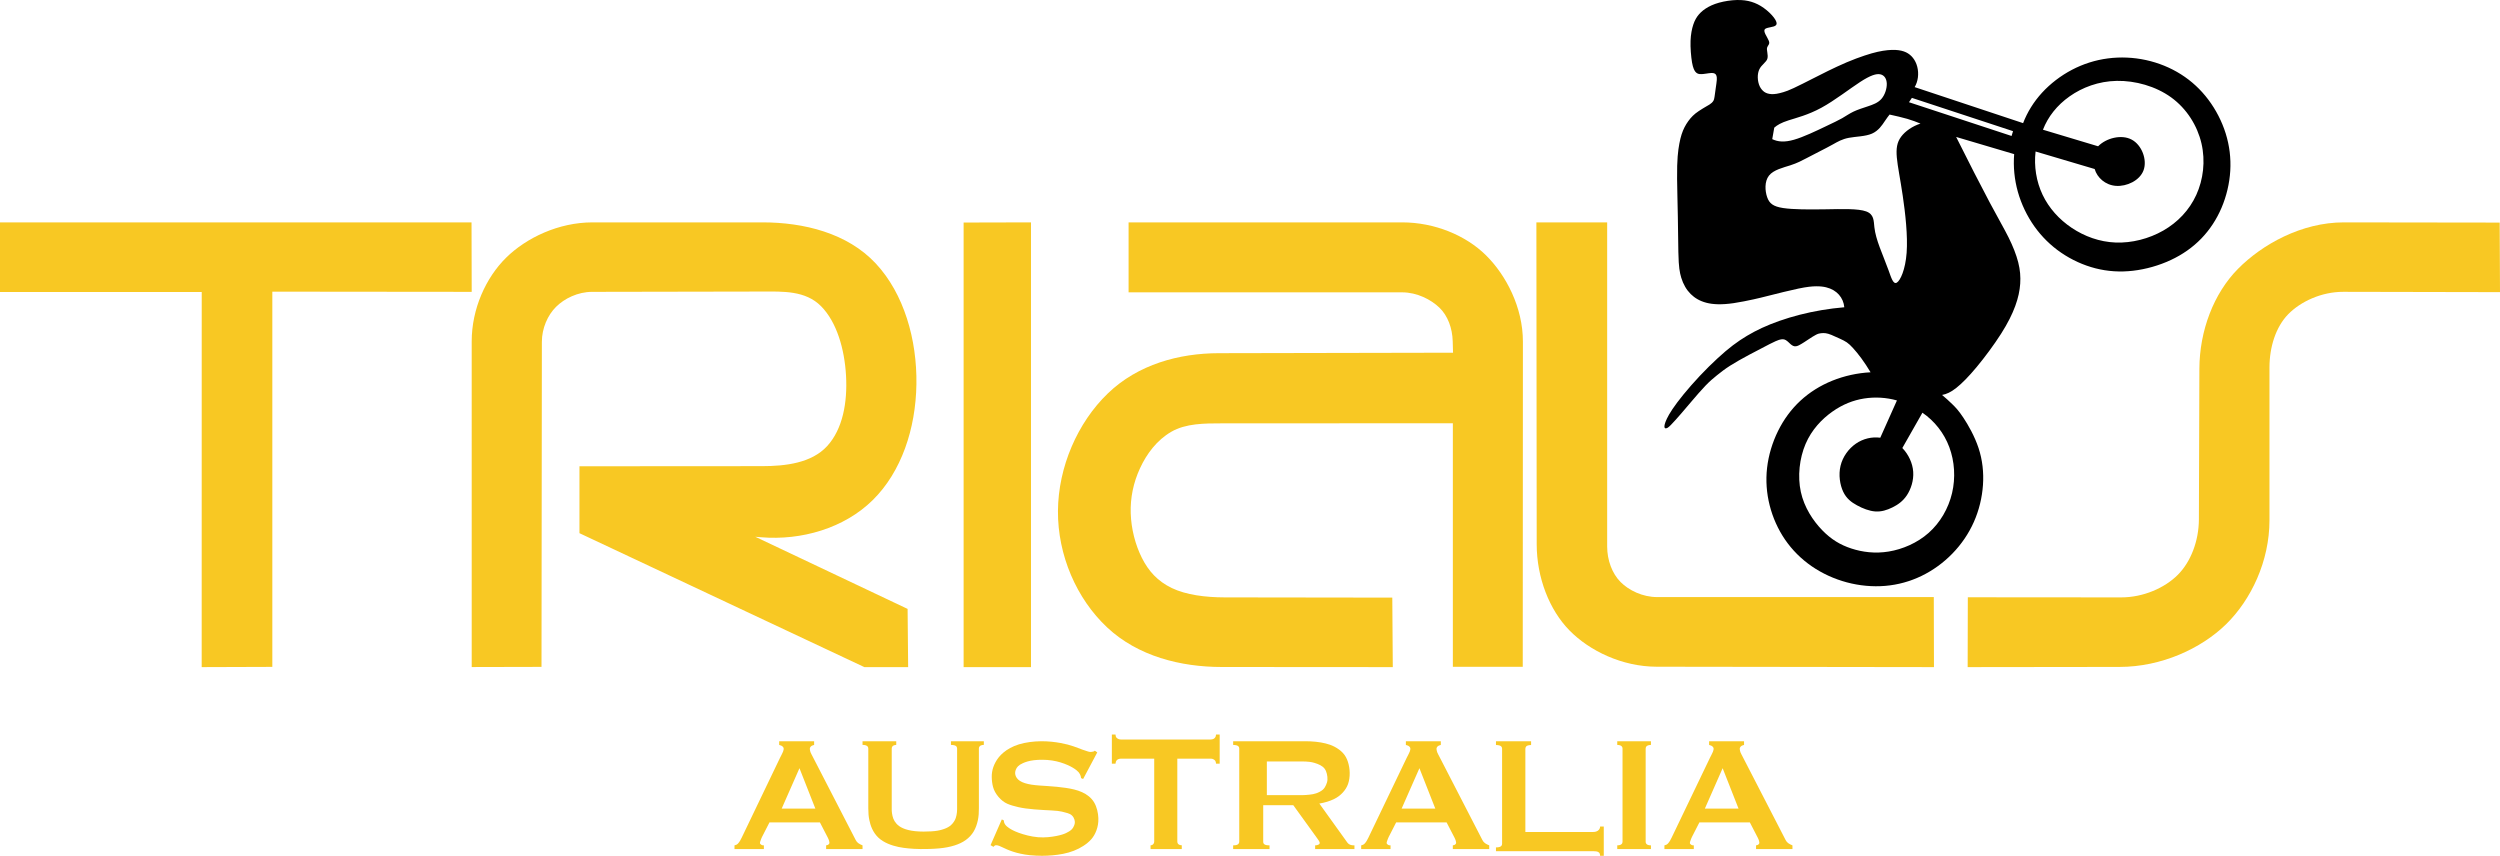<?xml version="1.0" encoding="UTF-8"?>
<svg width="371px" height="127px" viewBox="0 0 371 127" version="1.1" xmlns="http://www.w3.org/2000/svg" xmlns:xlink="http://www.w3.org/1999/xlink">
    <title>Artboard</title>
    <g id="Artboard" stroke="none" stroke-width="1" fill="none" fill-rule="evenodd">
        <path d="M258.818,110 L258.818,110.548 C258.732,110.565 258.648,110.594 258.56,110.631 C258.474,110.669 258.383,110.716 258.315,110.793 C258.245,110.87 258.196,110.976 258.18,111.064 C258.167,111.151 258.188,111.222 258.202,111.303 C258.217,111.386 258.225,111.479 258.288,111.647 C258.352,111.815 258.482,112.046 258.603,112.282 L258.603,112.282 L264.987,124.662 C265.074,124.833 265.194,124.986 265.363,125.119 C265.53,125.25 265.767,125.352 266,125.452 L266,125.452 L266,126 L260.598,126 L260.598,125.452 C260.686,125.445 260.773,125.421 260.841,125.391 C260.91,125.36 260.96,125.32 260.997,125.281 C261.037,125.243 261.062,125.207 261.076,125.163 C261.089,125.119 261.089,125.065 261.085,125.005 C261.081,124.944 261.072,124.873 261.033,124.754 C260.994,124.633 260.929,124.46 260.843,124.298 L260.843,124.298 L259.678,122.047 L252.188,122.047 L251.083,124.205 C250.992,124.382 250.93,124.571 250.871,124.731 C250.813,124.891 250.768,125.024 250.775,125.117 C250.783,125.209 250.846,125.259 250.902,125.304 C250.959,125.35 251.01,125.391 251.085,125.417 C251.161,125.445 251.263,125.458 251.36,125.452 L251.36,125.452 L251.36,126 L247,126 L247,125.452 C247.086,125.435 247.172,125.409 247.253,125.371 C247.335,125.335 247.415,125.29 247.509,125.194 C247.604,125.098 247.713,124.949 247.813,124.792 C247.912,124.634 247.993,124.465 248.075,124.298 L248.075,124.298 L253.755,112.464 C253.916,112.123 254.111,111.795 254.202,111.55 C254.294,111.307 254.313,111.161 254.298,111.053 C254.28,110.943 254.227,110.872 254.166,110.81 C254.103,110.746 254.033,110.696 253.943,110.652 C253.853,110.607 253.743,110.571 253.632,110.548 L253.632,110.548 L253.632,110 L258.818,110 Z M255.64,114 L253,120 L258,120 L255.64,114 Z" id="Combined-Shape" fill="#F8C823"></path>
        <path d="M245,126 L245,125.452 C244.857,125.452 244.713,125.433 244.609,125.403 C244.501,125.371 244.43,125.331 244.375,125.283 C244.322,125.235 244.28,125.179 244.252,125.115 C244.226,125.051 244.216,124.978 244.216,124.905 L244.216,111.095 C244.216,111.038 244.224,110.979 244.24,110.929 C244.254,110.88 244.278,110.839 244.308,110.795 C244.338,110.752 244.379,110.708 244.444,110.669 C244.509,110.631 244.601,110.596 244.696,110.575 C244.794,110.554 244.897,110.544 244.998,110.548 L245,110 L240,110 L240,110.548 C240.141,110.548 240.285,110.567 240.39,110.598 C240.496,110.629 240.566,110.673 240.619,110.718 C240.674,110.763 240.712,110.81 240.741,110.874 C240.768,110.937 240.783,111.016 240.783,111.095 L240.783,124.905 C240.783,124.962 240.776,125.023 240.757,125.079 C240.74,125.136 240.712,125.19 240.665,125.241 C240.619,125.292 240.552,125.338 240.483,125.369 C240.414,125.401 240.344,125.417 240.261,125.431 C240.181,125.443 240.089,125.45 240,125.452 L240,126 L245,126" id="Fill-3" fill="#F8C823"></path>
        <path d="M238,127 L238,122.657 L237.455,122.657 C237.456,122.774 237.429,122.892 237.373,122.997 C237.318,123.104 237.231,123.198 237.129,123.271 C237.029,123.342 236.91,123.391 236.791,123.422 C236.67,123.454 236.547,123.464 236.424,123.464 L226.364,123.464 L226.364,111.117 C226.364,111.058 226.372,111.001 226.39,110.946 C226.408,110.891 226.437,110.838 226.475,110.788 C226.515,110.741 226.568,110.696 226.639,110.661 C226.709,110.627 226.802,110.602 226.902,110.586 C227,110.568 227.106,110.559 227.214,110.559 L227.214,110 L222.002,110 L222.002,110.559 C222.181,110.561 222.361,110.584 222.484,110.615 C222.609,110.647 222.673,110.687 222.729,110.728 C222.785,110.769 222.827,110.815 222.858,110.879 C222.89,110.945 222.91,111.03 222.91,111.117 L222.91,125.201 C222.91,125.263 222.902,125.326 222.881,125.387 C222.86,125.448 222.825,125.505 222.775,125.552 C222.727,125.601 222.664,125.641 222.591,125.671 C222.518,125.702 222.435,125.721 222.337,125.737 C222.236,125.751 222.119,125.758 222,125.758 L222.002,126.317 L236.424,126.317 C236.587,126.317 236.749,126.323 236.87,126.341 C236.993,126.359 237.075,126.385 237.14,126.414 C237.208,126.445 237.256,126.482 237.298,126.526 C237.34,126.569 237.377,126.618 237.406,126.699 C237.433,126.779 237.453,126.889 237.455,127 L238,127" id="Fill-4" fill="#F8C823"></path>
        <path d="M213.818,110 L213.818,110.548 C213.732,110.565 213.648,110.594 213.56,110.631 C213.472,110.669 213.383,110.716 213.313,110.793 C213.244,110.87 213.194,110.976 213.18,111.064 C213.166,111.151 213.188,111.222 213.201,111.303 C213.217,111.386 213.225,111.479 213.287,111.647 C213.35,111.815 213.482,112.046 213.603,112.282 L213.603,112.282 L219.987,124.662 C220.074,124.833 220.193,124.986 220.363,125.119 C220.53,125.25 220.766,125.352 221,125.452 L221,125.452 L221,126 L215.598,126 L215.598,125.452 C215.686,125.445 215.773,125.421 215.841,125.391 C215.909,125.36 215.96,125.32 215.997,125.281 C216.036,125.243 216.062,125.207 216.075,125.163 C216.089,125.119 216.089,125.065 216.085,125.005 C216.081,124.944 216.071,124.873 216.032,124.754 C215.993,124.633 215.929,124.46 215.843,124.298 L215.843,124.298 L214.676,122.047 L207.188,122.047 L206.083,124.205 C205.992,124.382 205.929,124.571 205.871,124.731 C205.812,124.891 205.767,125.024 205.775,125.117 C205.783,125.209 205.845,125.259 205.902,125.304 C205.959,125.35 206.009,125.391 206.085,125.417 C206.161,125.445 206.26,125.458 206.358,125.452 L206.358,125.452 L206.358,126 L202,126 L202,125.452 C202.086,125.435 202.172,125.409 202.253,125.371 C202.335,125.335 202.415,125.29 202.509,125.194 C202.603,125.098 202.713,124.949 202.812,124.792 C202.912,124.634 202.993,124.465 203.075,124.298 L203.075,124.298 L208.752,112.464 C208.916,112.123 209.111,111.795 209.202,111.55 C209.293,111.307 209.313,111.161 209.295,111.053 C209.28,110.943 209.227,110.872 209.166,110.81 C209.103,110.746 209.033,110.696 208.943,110.652 C208.851,110.607 208.743,110.571 208.631,110.548 L208.631,110.548 L208.631,110 L213.818,110 Z M210.642,114 L208,120 L213,120 L210.642,114 Z" id="Combined-Shape" fill="#F8C823"></path>
        <path d="M193.669,110 C194.211,110 194.753,110.023 195.266,110.077 C195.777,110.131 196.258,110.214 196.714,110.326 C197.169,110.439 197.601,110.583 198.046,110.816 C198.493,111.051 198.957,111.377 199.299,111.753 C199.644,112.131 199.87,112.561 200.03,113.057 C200.19,113.554 200.287,114.115 200.295,114.688 C200.304,115.263 200.224,115.851 200.05,116.347 C199.874,116.842 199.604,117.247 199.268,117.615 C198.931,117.982 198.53,118.312 197.942,118.595 C197.353,118.88 196.579,119.119 195.79,119.247 L195.79,119.247 L199.939,125.026 C200.002,125.115 200.08,125.194 200.173,125.258 C200.267,125.322 200.377,125.371 200.517,125.407 C200.657,125.439 200.83,125.456 201,125.452 L201,125.452 L201,126 L195.167,126 L195.167,125.452 C195.246,125.454 195.327,125.447 195.407,125.429 C195.488,125.414 195.567,125.389 195.63,125.36 C195.692,125.335 195.738,125.306 195.773,125.269 C195.809,125.231 195.836,125.186 195.846,125.146 C195.858,125.107 195.854,125.075 195.836,125.019 C195.821,124.962 195.794,124.885 195.711,124.749 C195.63,124.612 195.486,124.421 195.345,124.228 L195.345,124.228 L191.922,119.489 L187.461,119.489 L187.46,124.905 C187.46,124.984 187.471,125.065 187.499,125.13 C187.528,125.198 187.573,125.25 187.633,125.294 C187.695,125.34 187.775,125.379 187.904,125.409 C188.035,125.435 188.218,125.454 188.397,125.452 L188.397,125.452 L188.397,126 L183,126 L183,125.452 C183.125,125.454 183.25,125.445 183.358,125.427 C183.466,125.409 183.558,125.383 183.632,125.344 C183.707,125.308 183.764,125.259 183.803,125.211 C183.842,125.163 183.865,125.117 183.88,125.065 C183.895,125.015 183.905,124.96 183.905,124.905 L183.905,124.905 L183.904,111.095 C183.904,111.02 183.893,110.947 183.862,110.88 C183.832,110.814 183.786,110.754 183.717,110.706 C183.649,110.658 183.561,110.619 183.437,110.592 C183.314,110.565 183.157,110.548 183,110.548 L183,110.548 L183,110 Z M193.249,113 L188,113 L188,118 L193.249,118 C193.63,118 194.011,117.962 194.35,117.925 C194.691,117.888 194.99,117.843 195.324,117.728 C195.661,117.613 196.033,117.426 196.285,117.209 C196.535,116.993 196.668,116.751 196.776,116.51 C196.885,116.265 196.97,116.023 196.994,115.736 C197.016,115.449 196.976,115.117 196.903,114.824 C196.832,114.53 196.726,114.277 196.566,114.067 C196.406,113.858 196.194,113.692 195.933,113.553 C195.673,113.413 195.366,113.303 195.099,113.222 C194.831,113.139 194.604,113.09 194.301,113.056 C194,113.02 193.624,113 193.249,113 L193.249,113 Z" id="Combined-Shape" fill="#F8C823"></path>
        <path d="M174.714,112.586 L179.677,112.586 C179.782,112.586 179.888,112.606 179.969,112.631 C180.049,112.656 180.106,112.69 180.161,112.729 C180.216,112.766 180.269,112.807 180.314,112.859 C180.358,112.915 180.394,112.982 180.419,113.06 C180.444,113.14 180.459,113.235 180.459,113.328 L181,113.328 L181,109 L180.459,109 C180.459,109.09 180.445,109.179 180.418,109.261 C180.39,109.341 180.35,109.415 180.295,109.482 C180.243,109.551 180.174,109.611 180.069,109.658 C179.964,109.705 179.819,109.742 179.677,109.742 L166.323,109.742 C166.221,109.742 166.118,109.719 166.038,109.693 C165.958,109.67 165.9,109.64 165.843,109.603 C165.787,109.568 165.732,109.525 165.686,109.469 C165.641,109.413 165.605,109.347 165.58,109.266 C165.555,109.186 165.541,109.094 165.541,109.002 L165,109 L165,113.328 L165.541,113.328 C165.548,113.233 165.566,113.136 165.592,113.054 C165.62,112.974 165.654,112.907 165.706,112.844 C165.758,112.779 165.826,112.719 165.932,112.672 C166.038,112.625 166.181,112.586 166.323,112.586 L171.286,112.586 L171.286,124.887 C171.286,124.954 171.274,125.021 171.256,125.077 C171.237,125.134 171.211,125.185 171.175,125.231 C171.142,125.277 171.099,125.322 171.049,125.356 C170.998,125.389 170.937,125.412 170.885,125.428 C170.832,125.441 170.788,125.445 170.744,125.443 L170.744,126 L175.376,126 L175.376,125.443 C175.272,125.441 175.169,125.424 175.086,125.399 C175.005,125.371 174.945,125.334 174.895,125.295 C174.844,125.256 174.803,125.212 174.772,125.144 C174.741,125.075 174.714,124.981 174.714,124.887 L174.714,112.586" id="Fill-7" fill="#F8C823"></path>
        <path d="M147.426,125.673 C147.472,125.614 147.525,125.56 147.577,125.518 C147.63,125.478 147.679,125.448 147.743,125.436 C147.807,125.423 147.883,125.428 147.966,125.438 C148.048,125.45 148.136,125.47 148.265,125.52 C148.397,125.57 148.566,125.648 148.764,125.742 C148.96,125.835 149.183,125.94 149.438,126.051 C149.694,126.161 149.983,126.275 150.315,126.383 C150.645,126.494 151.02,126.595 151.441,126.687 C151.864,126.78 152.334,126.862 152.884,126.916 C153.433,126.969 154.061,126.998 154.62,127 C155.179,127 155.668,126.975 156.18,126.929 C156.694,126.883 157.23,126.818 157.772,126.708 C158.314,126.599 158.862,126.446 159.366,126.249 C159.871,126.055 160.332,125.814 160.767,125.534 C161.201,125.253 161.608,124.93 161.937,124.556 C162.266,124.181 162.514,123.755 162.704,123.245 C162.894,122.734 163.025,122.139 162.996,121.397 C162.967,120.654 162.78,119.763 162.365,119.072 C161.951,118.382 161.31,117.892 160.573,117.557 C159.837,117.223 159.004,117.047 158.143,116.919 C157.28,116.791 156.39,116.713 155.523,116.655 C154.658,116.596 153.815,116.558 153.089,116.446 C152.363,116.334 151.752,116.146 151.35,115.882 C150.948,115.619 150.752,115.283 150.681,114.991 C150.611,114.699 150.662,114.451 150.739,114.244 C150.815,114.038 150.915,113.872 151.074,113.714 C151.231,113.555 151.446,113.408 151.815,113.244 C152.184,113.08 152.706,112.901 153.464,112.811 C154.223,112.723 155.217,112.721 156.115,112.855 C157.014,112.989 157.814,113.257 158.424,113.528 C159.035,113.796 159.456,114.067 159.737,114.288 C160.017,114.51 160.156,114.687 160.255,114.875 C160.356,115.063 160.415,115.267 160.433,115.474 L160.737,115.602 L162.835,111.654 L162.469,111.402 C162.421,111.456 162.36,111.498 162.256,111.53 C162.152,111.562 162.007,111.584 161.887,111.59 C161.766,111.594 161.67,111.582 161.477,111.528 C161.283,111.474 160.992,111.379 160.62,111.242 C160.248,111.104 159.795,110.919 159.278,110.745 C158.762,110.571 158.18,110.407 157.384,110.261 C156.588,110.117 155.575,109.989 154.474,110.001 C153.375,110.012 152.187,110.163 151.212,110.461 C150.236,110.761 149.473,111.211 148.914,111.676 C148.355,112.143 147.998,112.623 147.736,113.105 C147.473,113.586 147.305,114.067 147.228,114.559 C147.151,115.05 147.166,115.552 147.226,116.046 C147.288,116.541 147.395,117.027 147.666,117.526 C147.936,118.022 148.369,118.532 148.809,118.872 C149.25,119.213 149.698,119.385 150.236,119.547 C150.774,119.709 151.4,119.861 152.208,119.973 C153.017,120.086 154.006,120.158 154.859,120.206 C155.712,120.254 156.426,120.28 156.938,120.338 C157.448,120.395 157.754,120.486 158.037,120.562 C158.319,120.636 158.576,120.696 158.794,120.813 C159.013,120.93 159.189,121.105 159.312,121.315 C159.434,121.527 159.502,121.771 159.509,121.979 C159.517,122.185 159.466,122.355 159.389,122.538 C159.312,122.72 159.209,122.918 159.016,123.106 C158.822,123.294 158.539,123.472 158.195,123.631 C157.851,123.789 157.447,123.925 156.755,124.061 C156.065,124.195 155.086,124.329 154.055,124.245 C153.024,124.163 151.938,123.863 151.188,123.59 C150.437,123.316 150.02,123.07 149.741,122.882 C149.463,122.693 149.323,122.564 149.222,122.437 C149.122,122.313 149.06,122.191 149.022,122.079 C148.984,121.968 148.969,121.861 148.975,121.757 L148.671,121.599 L147,125.421 L147.426,125.673" id="Fill-8" fill="#F8C823"></path>
        <path d="M128,110 L128,110.542 C128.161,110.542 128.32,110.562 128.431,110.591 C128.543,110.622 128.607,110.66 128.66,110.698 C128.715,110.736 128.759,110.772 128.793,110.835 C128.827,110.9 128.855,110.992 128.855,111.083 L128.855,119.955 C128.855,120.275 128.869,120.597 128.891,120.875 C128.914,121.155 128.944,121.391 129.018,121.738 C129.093,122.085 129.211,122.539 129.425,122.998 C129.637,123.456 129.943,123.918 130.342,124.296 C130.74,124.675 131.23,124.968 131.751,125.195 C132.274,125.422 132.826,125.583 133.342,125.691 C133.859,125.8 134.339,125.857 134.831,125.905 C135.326,125.953 135.833,125.989 136.619,125.998 C137.404,126.006 138.469,125.987 139.367,125.901 C140.267,125.817 141,125.67 141.643,125.466 C142.287,125.262 142.843,125.003 143.32,124.658 C143.799,124.314 144.2,123.886 144.498,123.382 C144.796,122.88 144.992,122.303 145.116,121.717 C145.241,121.134 145.267,120.543 145.267,119.955 L145.267,111.083 C145.267,111.022 145.273,110.963 145.289,110.912 C145.307,110.862 145.33,110.824 145.364,110.782 C145.396,110.738 145.437,110.692 145.499,110.654 C145.563,110.616 145.647,110.586 145.734,110.566 C145.822,110.548 145.911,110.538 146,110.542 L146,110 L141.119,110 L141.119,110.542 C141.3,110.546 141.481,110.566 141.605,110.597 C141.729,110.626 141.794,110.664 141.846,110.7 C141.899,110.736 141.939,110.772 141.971,110.837 C142.004,110.9 142.034,110.992 142.034,111.083 L142.034,120.107 C142.034,120.399 142.001,120.695 141.945,120.972 C141.89,121.248 141.812,121.508 141.653,121.786 C141.495,122.066 141.258,122.368 140.936,122.6 C140.616,122.833 140.21,122.998 139.78,123.122 C139.35,123.248 138.895,123.33 138.209,123.374 C137.523,123.42 136.606,123.428 135.842,123.35 C135.078,123.274 134.467,123.115 134.014,122.916 C133.56,122.72 133.266,122.486 133.043,122.242 C132.822,122 132.671,121.748 132.568,121.483 C132.466,121.216 132.41,120.933 132.375,120.701 C132.34,120.469 132.332,120.287 132.332,120.107 L132.333,111.083 C132.333,111.022 132.339,110.961 132.358,110.908 C132.377,110.854 132.405,110.808 132.438,110.764 C132.472,110.721 132.51,110.679 132.571,110.646 C132.632,110.612 132.714,110.59 132.79,110.57 C132.866,110.553 132.935,110.544 133.003,110.542 L133.003,110 L128,110" id="Fill-9" fill="#F8C823"></path>
        <path d="M120.818,110 L120.817,110.548 C120.731,110.565 120.647,110.594 120.56,110.631 C120.473,110.669 120.383,110.716 120.313,110.793 C120.243,110.87 120.194,110.976 120.18,111.064 C120.166,111.151 120.187,111.222 120.201,111.303 C120.216,111.386 120.224,111.479 120.287,111.647 C120.351,111.815 120.481,112.046 120.603,112.282 L120.603,112.282 L126.987,124.662 C127.075,124.833 127.193,124.986 127.362,125.119 C127.53,125.25 127.766,125.352 128,125.452 L128,125.452 L128,126 L122.598,126 L122.598,125.452 C122.685,125.445 122.771,125.421 122.84,125.391 C122.909,125.36 122.959,125.32 122.997,125.281 C123.035,125.243 123.061,125.207 123.075,125.163 C123.088,125.119 123.089,125.065 123.084,125.005 C123.08,124.944 123.071,124.873 123.032,124.754 C122.993,124.633 122.928,124.46 122.843,124.298 L122.843,124.298 L121.677,122.047 L114.188,122.047 L113.082,124.205 C112.992,124.382 112.93,124.571 112.871,124.731 C112.812,124.891 112.767,125.024 112.775,125.117 C112.784,125.209 112.845,125.259 112.902,125.304 C112.958,125.35 113.01,125.391 113.085,125.417 C113.161,125.445 113.261,125.458 113.359,125.452 L113.359,125.452 L113.359,126 L109,126 L109,125.452 C109.086,125.435 109.171,125.409 109.252,125.371 C109.334,125.335 109.414,125.29 109.509,125.194 C109.603,125.098 109.713,124.949 109.812,124.792 C109.911,124.634 109.993,124.465 110.074,124.298 L110.074,124.298 L115.753,112.464 C115.916,112.123 116.11,111.795 116.201,111.55 C116.293,111.307 116.313,111.161 116.296,111.053 C116.279,110.943 116.226,110.872 116.165,110.81 C116.103,110.746 116.033,110.696 115.942,110.652 C115.852,110.607 115.743,110.571 115.63,110.548 L115.63,110.548 L115.63,110 L120.818,110 Z M118.641,114 L116,120 L121,120 L118.641,114 Z" id="Combined-Shape" fill="#F8C823"></path>
        <polyline id="Fill-11" fill="#F8C823" points="153 33 143 33.025 143 99 152.999 99 153 33"></polyline>
        <path d="M70.002,98.989 L80.36,98.965 L80.413,50.73 C80.414,48.703 81.277,46.77 82.518,45.534 C83.759,44.297 85.75,43.316 87.858,43.312 L113.09,43.265 C116.171,43.259 119.529,43.094 121.85,45.445 C124.172,47.796 125.33,51.787 125.552,55.756 C125.774,59.726 125.063,63.673 122.753,66.196 C120.443,68.718 116.593,69.175 113.09,69.177 L85.992,69.195 L85.992,79.124 L128.273,99 L134.769,99 L134.688,90.362 L112.087,79.657 L112.947,79.729 C118.907,80.225 125.262,78.405 129.514,74.215 C133.766,70.025 135.898,63.628 135.996,57.019 C136.096,50.41 134.162,43.589 129.948,39.084 C125.736,34.581 119.273,33 113.162,33 L87.937,33 C82.883,33 78.095,35.299 75.105,38.245 C72.116,41.19 69.999,45.815 70,50.672 L70.002,98.989" id="Fill-12" fill="#F8C823"></path>
        <path d="M215.582,50.629 L215.631,52.342 L180.862,52.413 C174.973,52.425 168.885,54.065 164.397,58.389 C159.912,62.712 157.042,69.3 157,75.835 C156.959,82.368 159.746,88.85 164.313,93.12 C168.882,97.391 175.211,98.978 181.295,98.982 L206.69,99 L206.616,88.687 L181.728,88.652 C178.919,88.648 176.022,88.288 173.901,87.268 C171.778,86.247 170.435,84.736 169.459,82.796 C168.483,80.858 167.873,78.49 167.8,76.183 C167.727,73.877 168.188,71.635 169.176,69.493 C170.163,67.352 171.678,65.312 173.829,64.07 C175.979,62.831 178.73,62.825 181.367,62.825 L215.604,62.811 L215.604,98.957 L225.976,98.957 L226,50.71 C226.004,45.621 223.505,40.836 220.517,37.883 C217.531,34.932 212.901,33 208.077,33 L167.482,33 L167.482,43.378 L208.077,43.383 C210.286,43.383 212.361,44.451 213.612,45.659 C214.863,46.866 215.529,48.715 215.582,50.629" id="Fill-13" fill="#F8C823"></path>
        <polyline id="Fill-14" fill="#F8C823" points="29.93 99 40.414 98.965 40.414 43.281 70 43.311 69.975 33 0 33 0 43.337 29.936 43.337 29.93 99"></polyline>
        <path d="M245.853,98.942 L287,99 L286.975,88.607 L245.927,88.607 C243.766,88.607 241.72,87.613 240.484,86.364 C239.246,85.114 238.504,83.142 238.504,81.105 L238.504,33 L228,33 L228.047,80.774 C228.052,85.739 229.937,90.523 232.906,93.55 C235.873,96.58 240.722,98.934 245.853,98.942" id="Fill-15" fill="#F8C823"></path>
        <path d="M326.316,77.078 C326.304,80.281 325.115,83.372 323.19,85.301 C321.265,87.232 318.092,88.658 314.766,88.654 L292.024,88.636 L292,99 L314.55,98.972 C320.748,98.964 326.647,96.26 330.354,92.634 C334.061,89.008 336.789,83.27 336.789,77.22 L336.789,54.536 C336.789,51.486 337.737,48.51 339.562,46.639 C341.39,44.767 344.487,43.3 347.748,43.307 L371,43.354 L370.953,33.032 L347.838,33 C341.542,32.991 335.68,36.285 332.105,39.91 C328.53,43.535 326.405,49.042 326.388,54.752 L326.316,77.078" id="Fill-16" fill="#F8C823"></path>
        <path d="M258.368,0.01 C258.756,0.028 259.101,0.074 259.433,0.145 C259.765,0.216 260.083,0.314 260.389,0.436 C260.697,0.558 260.993,0.705 261.296,0.887 C261.595,1.07 261.902,1.288 262.186,1.525 C262.473,1.763 262.74,2.02 262.952,2.255 C263.164,2.49 263.322,2.704 263.431,2.881 C263.539,3.057 263.596,3.197 263.625,3.309 C263.654,3.42 263.656,3.503 263.639,3.575 C263.621,3.647 263.586,3.707 263.522,3.765 C263.46,3.822 263.372,3.876 263.234,3.923 C263.095,3.969 262.907,4.007 262.75,4.038 C262.593,4.069 262.467,4.094 262.344,4.127 C262.22,4.16 262.097,4.202 262.013,4.249 C261.931,4.297 261.887,4.35 261.861,4.413 C261.835,4.476 261.825,4.549 261.841,4.65 C261.855,4.752 261.894,4.881 261.974,5.053 C262.054,5.224 262.177,5.438 262.273,5.611 C262.369,5.785 262.437,5.918 262.485,6.037 C262.532,6.156 262.557,6.262 262.556,6.357 C262.554,6.452 262.524,6.536 262.483,6.615 C262.443,6.693 262.392,6.764 262.349,6.831 C262.306,6.898 262.271,6.958 262.247,7.039 C262.222,7.119 262.208,7.219 262.214,7.348 C262.222,7.478 262.249,7.638 262.273,7.801 C262.299,7.964 262.32,8.129 262.324,8.283 C262.328,8.435 262.314,8.577 262.279,8.702 C262.245,8.826 262.19,8.931 262.083,9.068 C261.976,9.205 261.815,9.373 261.692,9.499 C261.568,9.626 261.482,9.711 261.384,9.828 C261.288,9.946 261.181,10.094 261.097,10.264 C261.013,10.435 260.95,10.625 260.909,10.835 C260.868,11.046 260.848,11.275 260.854,11.509 C260.86,11.744 260.889,11.984 260.94,12.21 C260.991,12.436 261.064,12.648 261.152,12.831 C261.243,13.015 261.346,13.172 261.463,13.307 C261.578,13.444 261.706,13.56 261.843,13.653 C261.98,13.746 262.13,13.814 262.301,13.867 C262.471,13.919 262.665,13.954 262.885,13.966 C263.106,13.978 263.354,13.967 263.65,13.918 C263.944,13.87 264.288,13.784 264.659,13.673 C265.03,13.562 265.429,13.423 266.198,13.065 C266.969,12.706 268.109,12.127 268.982,11.682 C269.856,11.237 270.46,10.928 271.268,10.532 C272.075,10.137 273.086,9.657 274.049,9.248 C275.013,8.839 275.929,8.501 276.697,8.246 C277.462,7.99 278.079,7.817 278.633,7.692 C279.191,7.567 279.687,7.49 280.127,7.446 C280.566,7.403 280.947,7.393 281.285,7.41 C281.62,7.426 281.909,7.468 282.168,7.528 C282.425,7.589 282.651,7.667 282.855,7.764 C283.059,7.861 283.241,7.976 283.41,8.113 C283.581,8.249 283.739,8.407 283.879,8.586 C284.023,8.765 284.148,8.965 284.256,9.185 C284.364,9.405 284.453,9.643 284.519,9.897 C284.584,10.15 284.627,10.418 284.643,10.688 C284.661,10.96 284.651,11.235 284.616,11.502 C284.58,11.768 284.519,12.027 284.439,12.264 C284.358,12.504 284.258,12.721 284.134,12.927 L300.227,18.273 C300.861,16.63 301.802,15.106 303.041,13.756 C304.281,12.406 305.815,11.231 307.481,10.357 C309.148,9.483 310.946,8.912 312.81,8.669 C314.674,8.425 316.607,8.51 318.461,8.913 C320.314,9.317 322.089,10.038 323.656,11.03 C325.225,12.022 326.584,13.282 327.712,14.783 C328.841,16.282 329.736,18.021 330.297,19.819 C330.858,21.616 331.084,23.474 330.972,25.347 C330.86,27.222 330.409,29.112 329.679,30.83 C328.947,32.549 327.937,34.093 326.673,35.4 C325.409,36.706 323.893,37.772 322.153,38.586 C320.415,39.399 318.449,39.958 316.542,40.179 C314.633,40.4 312.778,40.281 310.977,39.821 C309.173,39.36 307.421,38.559 305.877,37.501 C304.33,36.444 302.992,35.129 301.899,33.592 C300.808,32.054 299.964,30.292 299.449,28.463 C298.938,26.636 298.755,24.741 298.902,22.873 L291.013,20.536 L290.291,20.322 C292.112,23.965 293.964,27.591 295.291,30.081 C296.618,32.572 297.419,33.925 298.068,35.229 C298.718,36.534 299.214,37.787 299.502,38.921 C299.791,40.056 299.869,41.071 299.799,42.107 C299.728,43.142 299.506,44.2 299.068,45.397 C298.631,46.595 297.975,47.936 296.951,49.544 C295.926,51.152 294.534,53.028 293.334,54.471 C292.133,55.913 291.131,56.922 290.313,57.566 C289.496,58.21 288.866,58.49 288.199,58.612 C288.715,59.036 289.212,59.487 289.694,59.957 C290.179,60.425 290.653,60.911 291.368,61.991 C292.084,63.071 293.042,64.746 293.621,66.504 C294.2,68.264 294.4,70.107 294.273,71.972 C294.145,73.84 293.69,75.728 292.918,77.464 C292.147,79.203 291.058,80.79 289.733,82.151 C288.409,83.512 286.85,84.646 285.161,85.464 C283.473,86.282 281.656,86.785 279.77,86.945 C277.886,87.103 275.935,86.92 274.068,86.421 C272.201,85.922 270.417,85.106 268.857,84.032 C267.296,82.956 265.958,81.619 264.902,80.081 C263.849,78.542 263.075,76.802 262.618,74.993 C262.161,73.185 262.019,71.308 262.235,69.424 C262.451,67.544 263.022,65.656 263.862,63.956 C264.702,62.254 265.809,60.74 267.169,59.479 C268.527,58.219 270.136,57.213 271.912,56.495 C273.689,55.778 275.633,55.35 277.591,55.248 C277.158,54.518 276.689,53.808 276.238,53.192 C275.787,52.576 275.353,52.055 274.997,51.664 C274.642,51.274 274.367,51.015 274.068,50.808 C273.769,50.602 273.445,50.449 273.041,50.261 C272.639,50.073 272.153,49.85 271.787,49.702 C271.42,49.556 271.171,49.483 270.931,49.451 C270.69,49.418 270.46,49.425 270.242,49.449 C270.024,49.473 269.82,49.513 269.512,49.668 C269.202,49.823 268.786,50.095 268.486,50.292 C268.186,50.491 268.001,50.616 267.752,50.775 C267.5,50.935 267.187,51.13 266.959,51.243 C266.734,51.354 266.596,51.384 266.466,51.391 C266.337,51.398 266.215,51.382 266.086,51.321 C265.954,51.261 265.815,51.155 265.709,51.063 C265.603,50.971 265.53,50.893 265.418,50.79 C265.307,50.688 265.159,50.56 265.023,50.478 C264.885,50.395 264.759,50.358 264.607,50.347 C264.451,50.337 264.269,50.353 264.002,50.437 C263.734,50.522 263.382,50.676 262.614,51.061 C261.846,51.447 260.666,52.066 259.586,52.645 C258.509,53.225 257.533,53.766 256.744,54.271 C255.955,54.776 255.352,55.245 254.796,55.694 C254.238,56.143 253.73,56.571 253.087,57.24 C252.443,57.908 251.664,58.818 251.063,59.524 C250.462,60.231 250.039,60.733 249.509,61.346 C248.979,61.958 248.343,62.68 247.954,63.069 C247.567,63.457 247.425,63.517 247.322,63.545 C247.219,63.574 247.156,63.574 247.107,63.549 C247.058,63.523 247.025,63.476 247.009,63.389 C246.993,63.303 246.995,63.179 247.044,62.979 C247.091,62.78 247.188,62.506 247.362,62.138 C247.539,61.768 247.798,61.305 248.197,60.71 C248.597,60.115 249.138,59.389 249.83,58.539 C250.526,57.69 251.372,56.716 252.255,55.779 C253.136,54.843 254.054,53.941 254.884,53.176 C255.712,52.41 256.454,51.784 257.162,51.245 C257.873,50.706 258.55,50.255 259.25,49.837 C259.949,49.42 260.672,49.034 261.472,48.664 C262.273,48.294 263.15,47.941 264.088,47.612 C265.028,47.283 266.027,46.979 267.075,46.711 C268.125,46.442 269.222,46.21 270.331,46.022 C271.441,45.835 272.565,45.693 273.694,45.597 C273.663,45.25 273.576,44.907 273.443,44.592 C273.308,44.277 273.125,43.989 272.899,43.733 C272.672,43.477 272.401,43.252 272.087,43.069 C271.773,42.884 271.416,42.739 271,42.637 C270.586,42.537 270.113,42.48 269.51,42.486 C268.91,42.491 268.178,42.558 266.896,42.823 C265.614,43.089 263.784,43.553 262.638,43.842 C261.49,44.133 261.029,44.247 260.216,44.426 C259.404,44.604 258.242,44.845 257.277,44.986 C256.311,45.127 255.542,45.167 254.892,45.149 C254.242,45.131 253.715,45.055 253.234,44.931 C252.755,44.807 252.325,44.635 251.936,44.417 C251.55,44.2 251.207,43.938 250.896,43.631 C250.588,43.323 250.314,42.971 250.079,42.563 C249.84,42.153 249.64,41.689 249.495,41.208 C249.371,40.805 249.282,40.392 249.212,39.862 C249.144,39.332 249.097,38.687 249.068,37.402 C249.038,36.116 249.029,34.193 248.992,32.184 C248.955,30.175 248.895,28.081 248.881,26.54 C248.867,24.999 248.903,24.009 248.965,23.216 C249.029,22.424 249.118,21.83 249.216,21.308 C249.315,20.787 249.422,20.339 249.55,19.942 C249.678,19.545 249.823,19.198 249.988,18.876 C250.153,18.555 250.337,18.26 250.538,17.98 C250.74,17.7 250.961,17.435 251.209,17.191 C251.456,16.949 251.73,16.727 252.105,16.477 C252.48,16.226 252.955,15.944 253.23,15.784 C253.507,15.623 253.585,15.582 253.687,15.516 C253.789,15.449 253.917,15.357 254.024,15.258 C254.131,15.159 254.219,15.053 254.282,14.935 C254.347,14.818 254.388,14.687 254.438,14.36 C254.492,14.035 254.557,13.513 254.621,13.042 C254.686,12.57 254.753,12.149 254.772,11.859 C254.792,11.569 254.767,11.409 254.733,11.289 C254.698,11.169 254.656,11.088 254.6,11.027 C254.545,10.964 254.474,10.919 254.378,10.883 C254.282,10.848 254.16,10.823 253.944,10.833 C253.728,10.844 253.418,10.891 253.212,10.923 C253.006,10.954 252.906,10.97 252.749,10.983 C252.594,10.996 252.384,11.007 252.223,10.991 C252.064,10.974 251.954,10.932 251.854,10.873 C251.755,10.814 251.666,10.738 251.582,10.631 C251.497,10.523 251.417,10.384 251.337,10.179 C251.255,9.973 251.175,9.703 251.1,9.281 C251.026,8.858 250.958,8.283 250.917,7.711 C250.875,7.138 250.861,6.566 250.878,6.063 C250.896,5.56 250.946,5.126 251.016,4.726 C251.086,4.326 251.181,3.961 251.287,3.643 C251.393,3.325 251.512,3.054 251.648,2.811 C251.784,2.567 251.936,2.35 252.115,2.143 C252.292,1.936 252.496,1.739 252.729,1.552 C252.965,1.366 253.23,1.191 253.526,1.028 C253.822,0.865 254.15,0.716 254.519,0.584 C254.89,0.452 255.302,0.337 255.741,0.244 C256.184,0.152 256.654,0.079 257.104,0.039 C257.553,-0.001 257.981,-0.009 258.368,0.01 Z M276.632,59.138 C275.014,59.394 273.45,60.005 271.911,61.095 C270.372,62.185 268.855,63.757 267.948,65.879 C267.04,68.003 266.739,70.675 267.243,72.995 C267.748,75.312 269.057,77.273 270.398,78.663 C271.739,80.05 273.109,80.865 274.738,81.398 C276.365,81.931 278.249,82.184 280.284,81.848 C282.322,81.513 284.509,80.591 286.216,79.075 C287.924,77.56 289.151,75.449 289.686,73.174 C290.221,70.901 290.064,68.464 289.277,66.357 C288.493,64.249 287.076,62.471 285.287,61.245 L282.306,66.486 C283.229,67.441 283.833,68.73 283.92,70.016 C284.009,71.306 283.579,72.59 282.982,73.494 C282.385,74.396 281.618,74.917 280.82,75.308 C280.023,75.699 279.195,75.961 278.297,75.899 C277.4,75.839 276.429,75.456 275.582,74.992 C274.733,74.528 274.009,73.985 273.528,72.968 C273.049,71.953 272.813,70.468 273.136,69.124 C273.458,67.78 274.338,66.576 275.423,65.831 C276.512,65.084 277.805,64.793 279.033,64.957 L281.505,59.426 C279.929,58.983 278.251,58.883 276.632,59.138 Z M280.414,17 C280.233,17.23 280.052,17.458 279.687,18.001 C279.324,18.544 278.777,19.402 277.799,19.83 C276.82,20.259 275.409,20.254 274.38,20.45 C273.351,20.644 272.701,21.039 272.043,21.406 C271.387,21.774 270.721,22.115 270.055,22.455 C269.389,22.796 268.724,23.138 268.062,23.486 C267.4,23.834 266.742,24.19 265.69,24.532 C264.637,24.873 263.191,25.198 262.512,26.065 C261.833,26.931 261.922,28.337 262.247,29.266 C262.574,30.195 263.137,30.646 264.621,30.873 C266.104,31.099 268.507,31.1 270.922,31.06 C273.339,31.02 275.767,30.938 276.944,31.375 C278.122,31.811 278.049,32.765 278.158,33.721 C278.266,34.676 278.556,35.632 278.954,36.714 C279.354,37.797 279.862,39.006 280.263,40.119 C280.665,41.233 280.96,42.25 281.484,41.945 C282.008,41.642 282.761,40.018 282.945,37.513 C283.13,35.008 282.747,31.624 282.367,29.052 C281.987,26.48 281.61,24.72 281.49,23.383 C281.37,22.043 281.507,21.127 282.123,20.293 C282.738,19.459 283.831,18.711 285,18.34 C284.404,18.1 283.808,17.861 283.043,17.639 C282.279,17.415 281.346,17.208 280.414,17 Z M314.136,12.002 C311.41,12.051 309.003,12.981 307.131,14.299 C305.259,15.619 303.919,17.326 303.174,19.25 L311.359,21.709 C312.557,20.49 314.804,19.904 316.33,20.712 C317.861,21.521 318.67,23.724 318.104,25.268 C317.535,26.812 315.591,27.696 314.011,27.583 C312.428,27.47 311.212,26.358 310.849,25.082 L302.079,22.482 C301.826,24.67 302.183,26.932 303.12,28.905 C304.058,30.879 305.573,32.563 307.451,33.819 C309.33,35.074 311.57,35.901 313.963,35.992 C316.357,36.082 318.899,35.436 321.034,34.215 C323.166,32.993 324.892,31.194 325.928,28.924 C326.964,26.653 327.31,23.91 326.697,21.281 C326.086,18.651 324.516,16.134 322.211,14.46 C319.904,12.786 316.861,11.953 314.136,12.002 Z M276.046,12.165 C274.5,13.169 272.271,14.914 270.286,15.993 C268.301,17.075 266.563,17.49 265.428,17.858 C264.293,18.226 263.762,18.545 263.3,18.943 L263,20.65 C263.835,21.046 264.792,21.147 266.219,20.739 C267.648,20.331 269.549,19.415 270.836,18.799 C272.126,18.184 272.804,17.869 273.386,17.536 C273.968,17.202 274.453,16.851 275.071,16.558 C275.688,16.265 276.433,16.03 277.183,15.782 C277.931,15.533 278.684,15.27 279.206,14.674 C279.726,14.077 280.018,13.147 279.999,12.418 C279.977,11.689 279.644,11.164 279.049,11.031 C278.451,10.9 277.59,11.163 276.046,12.165 Z M283.726,14.525 L283.292,15.169 L291.013,17.709 L298.518,20.179 L298.733,19.463 L283.726,14.525 Z" id="Combined-Shape" fill="#000000"></path>
    </g>
</svg>